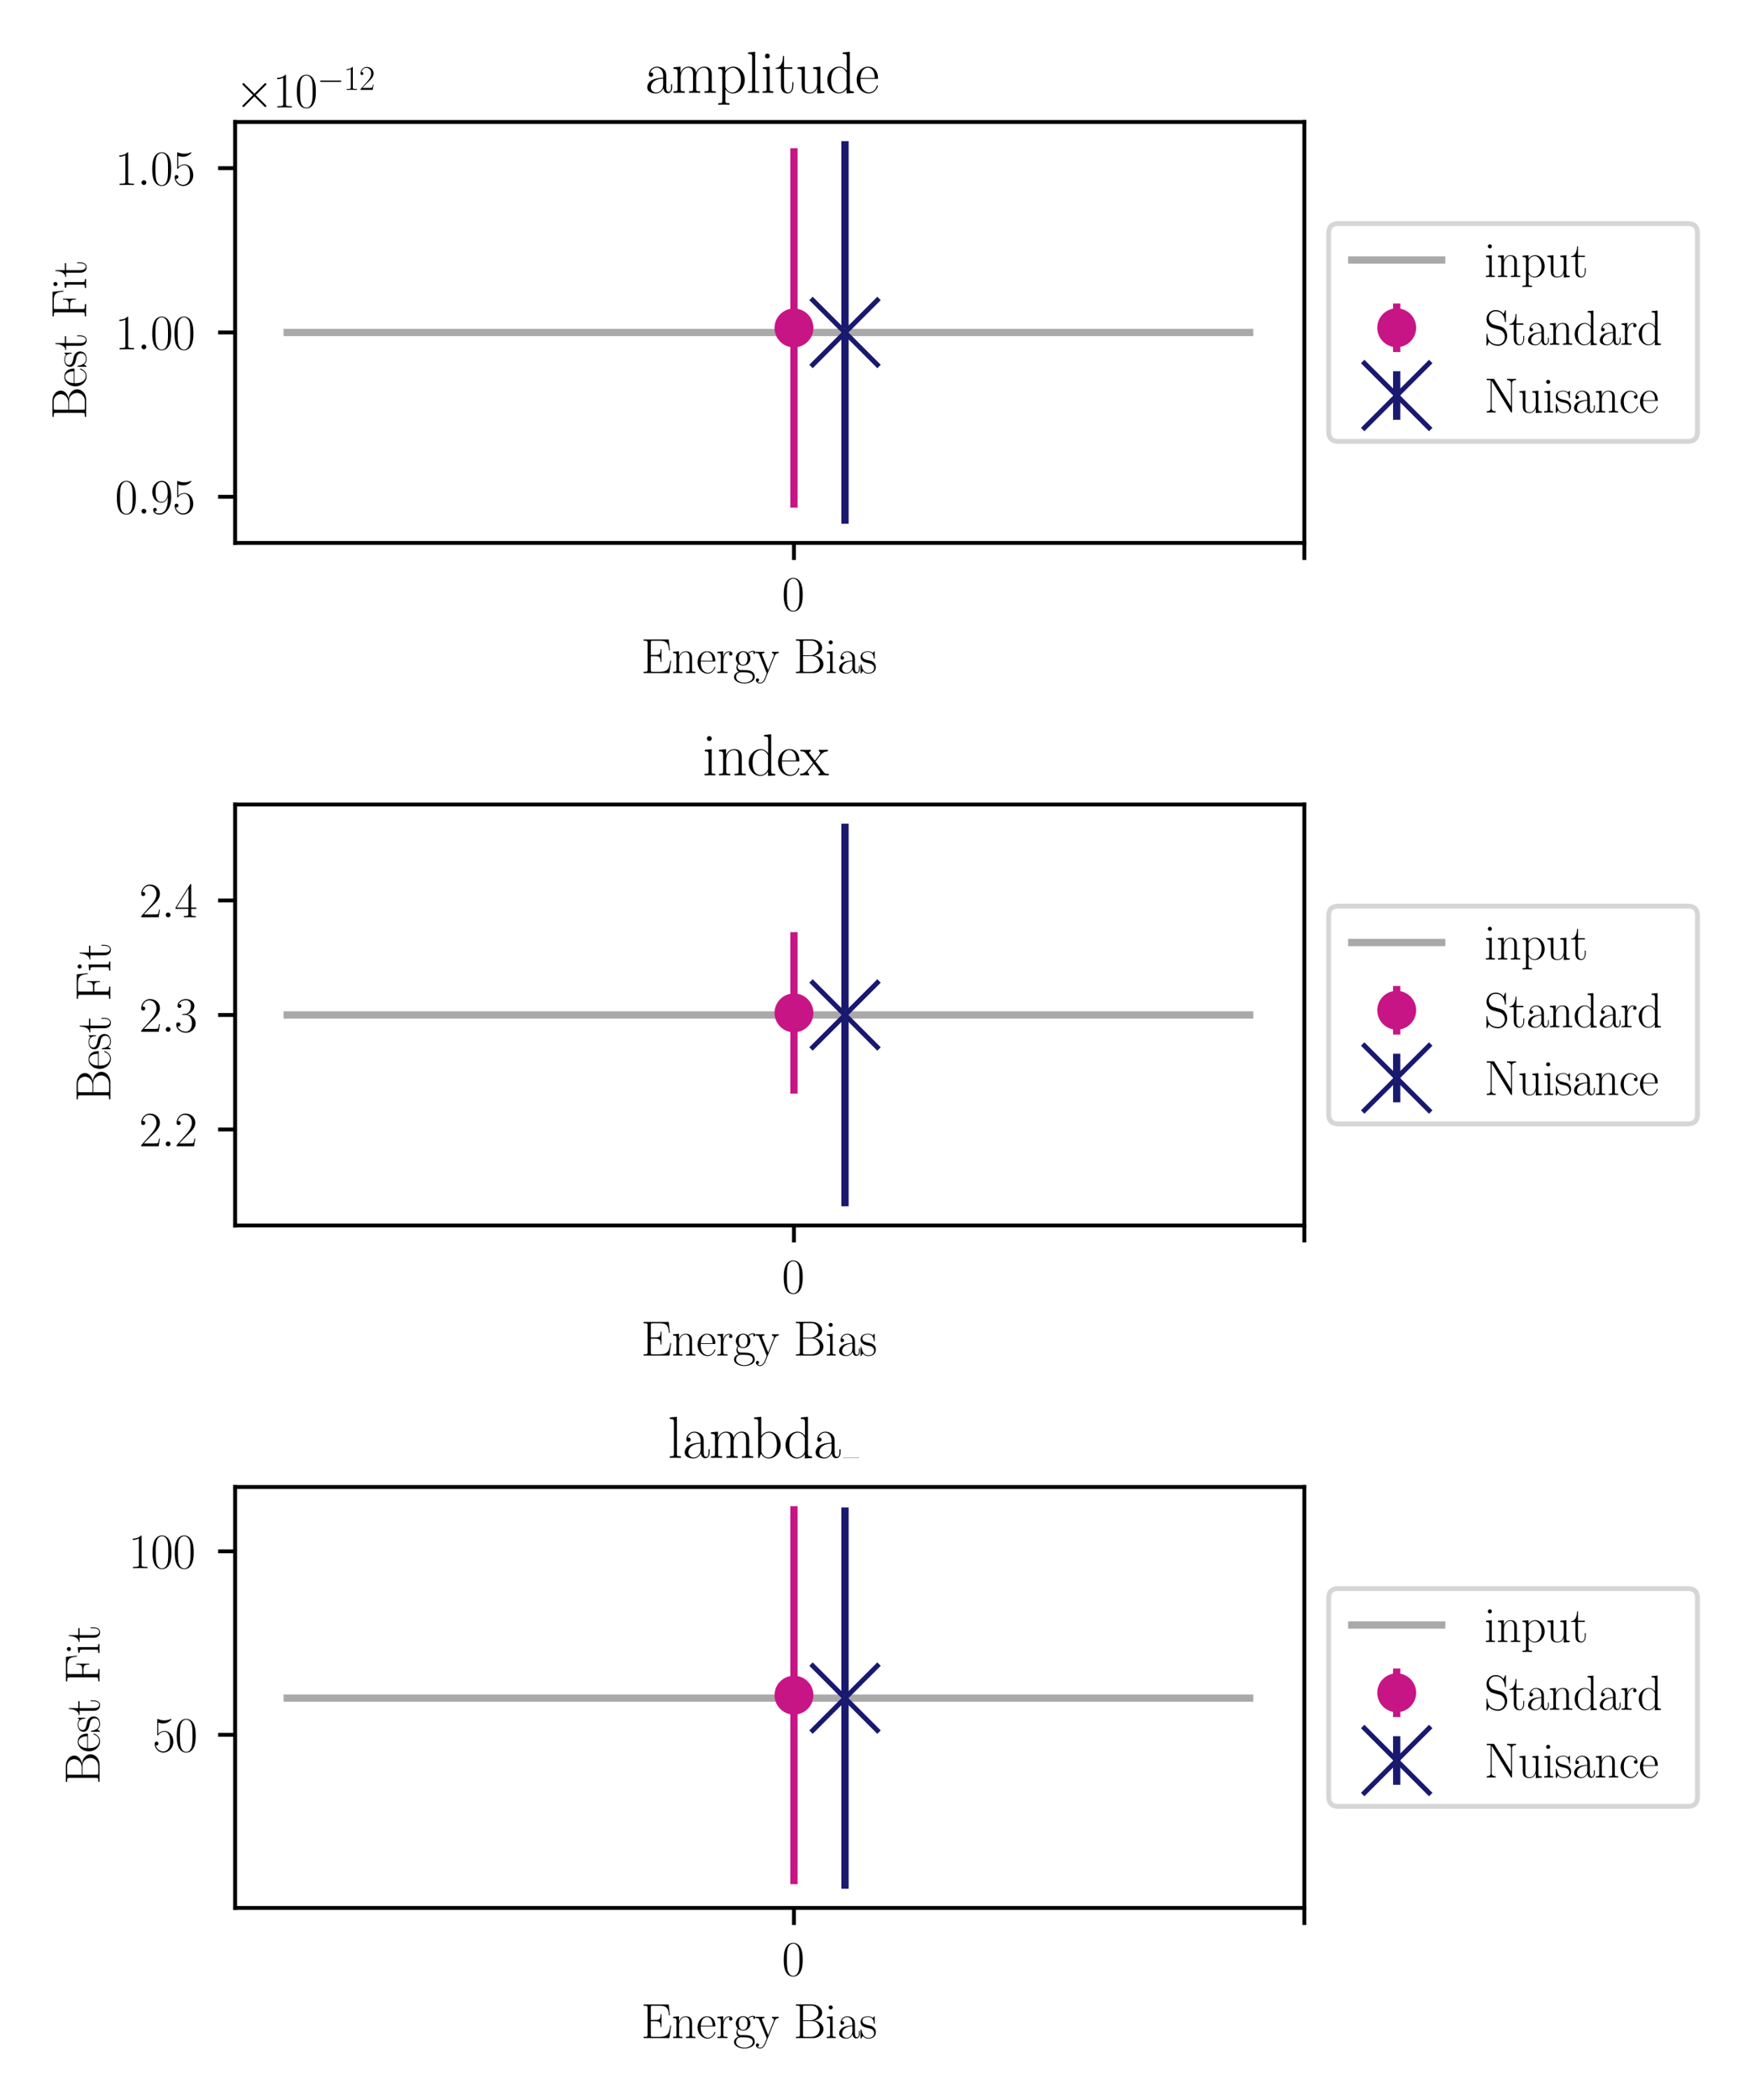 <?xml version="1.0" encoding="utf-8" standalone="no"?>
<!DOCTYPE svg PUBLIC "-//W3C//DTD SVG 1.1//EN"
  "http://www.w3.org/Graphics/SVG/1.1/DTD/svg11.dtd">
<svg xmlns:xlink="http://www.w3.org/1999/xlink" width="360pt" height="432pt" viewBox="0 0 360 432" xmlns="http://www.w3.org/2000/svg" version="1.1">
 <defs>
  <style type="text/css">*{stroke-linejoin: round; stroke-linecap: butt}</style>
 </defs>
 <g id="figure_1">
  <g id="patch_1">
   <path d="M 0 432
L 360 432
L 360 0
L 0 0
z
" style="fill: #ffffff"/>
  </g>
  <g id="axes_1">
   <g id="patch_2">
    <path d="M 48.367 111.689
L 268.322 111.689
L 268.322 25.102
L 48.367 25.102
z
" style="fill: #ffffff"/>
   </g>
   <g id="matplotlib.axis_1">
    <g id="xtick_1">
     <g id="line2d_1">
      <defs>
       <path id="mfa7068f223" d="M 0 0
L 0 3.5
" style="stroke: #000000; stroke-width: 0.8"/>
      </defs>
      <g>
       <use xlink:href="#mfa7068f223" x="163.331" y="111.689" style="stroke: #000000; stroke-width: 0.8"/>
      </g>
     </g>
     <g id="text_1">
      <!-- 0% -->
      <g transform="translate(160.841 125.607) scale(0.1 -0.1)">
       <defs>
        <path id="CMR17-30" d="M 2688 2038
C 2688 2430 2682 3099 2413 3613
C 2176 4063 1798 4224 1466 4224
C 1158 4224 768 4082 525 3620
C 269 3137 243 2539 243 2038
C 243 1671 250 1112 448 623
C 723 -39 1216 -128 1466 -128
C 1760 -128 2208 -7 2470 604
C 2662 1048 2688 1568 2688 2038
z
M 1466 -26
C 1056 -26 813 328 723 816
C 653 1196 653 1749 653 2109
C 653 2604 653 3015 736 3407
C 858 3954 1216 4121 1466 4121
C 1728 4121 2067 3947 2189 3420
C 2272 3054 2278 2623 2278 2109
C 2278 1691 2278 1176 2202 797
C 2067 96 1690 -26 1466 -26
z
" transform="scale(0.016)"/>
       </defs>
       <use xlink:href="#CMR17-30" transform="scale(0.996)"/>
      </g>
     </g>
    </g>
    <g id="xtick_2">
     <g id="line2d_2">
      <g>
       <use xlink:href="#mfa7068f223" x="268.322" y="111.689" style="stroke: #000000; stroke-width: 0.8"/>
      </g>
     </g>
    </g>
    <g id="text_2">
     <!-- Energy Bias -->
     <g transform="translate(131.874 138.463) scale(0.1 -0.1)">
      <defs>
       <path id="CMR17-45" d="M 3885 1614
L 3770 1614
C 3629 676 3546 166 2419 166
L 1530 166
C 1274 166 1261 198 1261 415
L 1261 2176
L 1862 2176
C 2464 2176 2522 1959 2522 1429
L 2637 1429
L 2637 3086
L 2522 3086
C 2522 2558 2464 2342 1862 2342
L 1261 2342
L 1261 3924
C 1261 4141 1274 4172 1530 4172
L 2406 4172
C 3398 4172 3514 3778 3603 2933
L 3718 2933
L 3565 4339
L 326 4339
L 326 4172
C 768 4172 838 4172 838 3886
L 838 453
C 838 166 768 166 326 166
L 326 0
L 3654 0
L 3885 1614
z
" transform="scale(0.016)"/>
       <path id="CMR17-6e" d="M 2656 1954
C 2656 2282 2592 2816 1837 2816
C 1331 2816 1069 2424 973 2166
L 966 2166
L 966 2816
L 211 2745
L 211 2578
C 589 2578 646 2540 646 2231
L 646 443
C 646 198 621 166 211 166
L 211 0
C 365 12 646 12 813 12
C 979 12 1267 12 1421 0
L 1421 166
C 1011 166 986 192 986 443
L 986 1678
C 986 2269 1344 2713 1792 2713
C 2266 2713 2317 2289 2317 1980
L 2317 443
C 2317 198 2291 166 1882 166
L 1882 0
C 2035 12 2317 12 2483 12
C 2650 12 2938 12 3091 0
L 3091 166
C 2682 166 2656 192 2656 443
L 2656 1954
z
" transform="scale(0.016)"/>
       <path id="CMR17-65" d="M 2438 1503
C 2464 1529 2464 1542 2464 1606
C 2464 2251 2118 2816 1389 2816
C 710 2816 173 2175 173 1394
C 173 554 781 -64 1459 -64
C 2176 -64 2458 619 2458 755
C 2458 800 2419 800 2406 800
C 2362 800 2355 787 2330 709
C 2189 270 1837 51 1504 51
C 1229 51 954 206 781 490
C 582 819 582 1200 582 1503
L 2438 1503
z
M 589 1600
C 634 2511 1126 2713 1382 2713
C 1818 2713 2112 2308 2118 1600
L 589 1600
z
" transform="scale(0.016)"/>
       <path id="CMR17-72" d="M 960 1517
C 960 2134 1222 2713 1702 2713
C 1747 2713 1792 2707 1837 2687
C 1837 2687 1696 2642 1696 2475
C 1696 2321 1818 2257 1914 2257
C 1990 2257 2131 2302 2131 2482
C 2131 2687 1926 2816 1709 2816
C 1222 2816 1011 2340 947 2115
L 941 2115
L 941 2816
L 198 2745
L 198 2578
C 576 2578 634 2540 634 2231
L 634 443
C 634 198 608 166 198 166
L 198 0
C 352 12 646 12 813 12
C 998 12 1325 12 1498 0
L 1498 166
C 1037 166 960 166 960 455
L 960 1517
z
" transform="scale(0.016)"/>
       <path id="CMR17-67" d="M 710 1165
C 832 1068 1043 960 1299 960
C 1805 960 2240 1359 2240 1895
C 2240 2063 2189 2321 1997 2521
C 2176 2713 2438 2777 2586 2777
C 2611 2777 2650 2777 2682 2758
C 2656 2751 2598 2726 2598 2623
C 2598 2540 2656 2483 2739 2483
C 2835 2483 2886 2547 2886 2630
C 2886 2751 2790 2880 2586 2880
C 2330 2880 2106 2758 1926 2591
C 1734 2764 1504 2828 1299 2828
C 794 2828 358 2431 358 1895
C 358 1527 570 1294 634 1230
C 442 1004 442 742 442 710
C 442 544 506 300 723 166
C 390 82 128 -184 128 -517
C 128 -996 736 -1344 1466 -1344
C 2170 -1344 2803 -1009 2803 -510
C 2803 384 1856 384 1363 384
C 1216 384 954 384 922 390
C 723 422 589 601 589 825
C 589 883 589 1024 710 1165
z
M 1299 1068
C 736 1068 736 1766 736 1895
C 736 2024 736 2719 1299 2719
C 1862 2719 1862 2024 1862 1895
C 1862 1766 1862 1068 1299 1068
z
M 1466 -1236
C 826 -1236 384 -883 384 -517
C 384 -311 493 -118 634 -11
C 794 102 858 102 1293 102
C 1818 102 2547 102 2547 -517
C 2547 -883 2106 -1236 1466 -1236
z
" transform="scale(0.016)"/>
       <path id="CMR17-79" d="M 2496 2183
C 2656 2579 2944 2585 3034 2585
L 3034 2752
C 2912 2745 2752 2739 2630 2739
C 2496 2739 2285 2739 2157 2752
L 2157 2585
C 2400 2566 2406 2384 2406 2332
C 2406 2268 2394 2235 2362 2158
L 1664 409
L 902 2300
C 870 2378 870 2423 870 2430
C 870 2572 1018 2585 1171 2585
L 1171 2752
C 1018 2739 742 2739 582 2739
C 410 2739 205 2739 64 2752
L 64 2585
C 410 2585 448 2553 531 2345
L 1485 -31
C 1197 -795 1030 -1242 627 -1242
C 557 -1242 397 -1223 282 -1106
C 429 -1093 493 -1002 493 -892
C 493 -782 416 -685 288 -685
C 147 -685 77 -782 77 -899
C 77 -1158 339 -1344 627 -1344
C 998 -1344 1229 -983 1357 -659
L 2496 2183
z
" transform="scale(0.016)"/>
       <path id="CMR17-42" d="M 333 4352
L 333 4185
C 774 4185 845 4185 845 3897
L 845 451
C 845 166 774 166 333 166
L 333 0
L 2534 0
C 3354 0 3885 578 3885 1155
C 3885 1726 3360 2214 2675 2259
C 3290 2380 3718 2790 3718 3276
C 3718 3808 3194 4352 2368 4352
L 333 4352
z
M 1248 2304
L 1248 3936
C 1248 4153 1261 4185 1517 4185
L 2336 4185
C 2970 4185 3251 3673 3251 3276
C 3251 2790 2861 2304 2170 2304
L 1248 2304
z
M 1517 166
C 1261 166 1248 198 1248 413
L 1248 2201
L 2432 2201
C 3091 2201 3411 1624 3411 1161
C 3411 698 3046 166 2349 166
L 1517 166
z
" transform="scale(0.016)"/>
       <path id="CMR17-69" d="M 992 3961
C 992 4102 877 4224 730 4224
C 589 4224 467 4108 467 3961
C 467 3820 582 3699 730 3699
C 870 3699 992 3814 992 3961
z
M 243 2745
L 243 2579
C 602 2579 653 2540 653 2231
L 653 443
C 653 198 627 166 218 166
L 218 0
C 371 12 646 12 806 12
C 960 12 1222 12 1370 0
L 1370 166
C 992 166 979 205 979 436
L 979 2816
L 243 2745
z
" transform="scale(0.016)"/>
       <path id="CMR17-61" d="M 2304 1656
C 2304 2048 2304 2275 2035 2534
C 1798 2751 1523 2816 1306 2816
C 800 2816 435 2408 435 1977
C 435 1740 627 1728 666 1728
C 749 1728 896 1779 896 1958
C 896 2118 774 2188 666 2188
C 640 2188 608 2182 589 2176
C 723 2594 1069 2713 1293 2713
C 1613 2713 1965 2421 1965 1875
L 1965 1632
C 1587 1619 1133 1568 774 1373
C 371 1147 256 822 256 576
C 256 77 832 -64 1171 -64
C 1523 -64 1850 135 1990 505
C 2003 219 2182 -39 2464 -39
C 2598 -39 2938 51 2938 563
L 2938 926
L 2822 926
L 2822 557
C 2822 161 2650 109 2566 109
C 2304 109 2304 446 2304 732
L 2304 1656
z
M 1965 887
C 1965 323 1568 38 1216 38
C 896 38 646 278 646 576
C 646 771 730 1114 1101 1322
C 1408 1497 1760 1523 1965 1536
L 1965 887
z
" transform="scale(0.016)"/>
       <path id="CMR17-73" d="M 1978 2688
C 1978 2803 1971 2809 1933 2809
C 1907 2809 1901 2803 1824 2707
C 1805 2681 1747 2617 1728 2592
C 1523 2809 1235 2816 1126 2816
C 416 2816 160 2444 160 2073
C 160 1497 813 1363 998 1324
C 1402 1241 1542 1216 1677 1100
C 1760 1024 1901 883 1901 652
C 1901 384 1747 38 1158 38
C 602 38 403 460 288 1024
C 269 1113 269 1120 218 1120
C 166 1120 160 1113 160 985
L 160 64
C 160 -52 166 -58 205 -58
C 237 -58 243 -52 275 0
C 314 57 410 211 448 275
C 576 102 800 -64 1158 -64
C 1792 -64 2131 281 2131 780
C 2131 1107 1958 1280 1875 1356
C 1683 1555 1459 1600 1190 1651
C 838 1728 390 1817 390 2208
C 390 2374 480 2726 1126 2726
C 1811 2726 1850 2086 1862 1881
C 1869 1849 1901 1843 1920 1843
C 1978 1843 1978 1862 1978 1971
L 1978 2688
z
" transform="scale(0.016)"/>
      </defs>
      <use xlink:href="#CMR17-45" transform="scale(0.996)"/>
      <use xlink:href="#CMR17-6e" transform="translate(62.586 0) scale(0.996)"/>
      <use xlink:href="#CMR17-65" transform="translate(113.482 0) scale(0.996)"/>
      <use xlink:href="#CMR17-72" transform="translate(153.967 0) scale(0.996)"/>
      <use xlink:href="#CMR17-67" transform="translate(189.248 0) scale(0.996)"/>
      <use xlink:href="#CMR17-79" transform="translate(234.939 0) scale(0.996)"/>
      <use xlink:href="#CMR17-42" transform="translate(313.307 0) scale(0.996)"/>
      <use xlink:href="#CMR17-69" transform="translate(378.496 0) scale(0.996)"/>
      <use xlink:href="#CMR17-61" transform="translate(403.367 0) scale(0.996)"/>
      <use xlink:href="#CMR17-73" transform="translate(449.058 0) scale(0.996)"/>
     </g>
    </g>
   </g>
   <g id="matplotlib.axis_2">
    <g id="ytick_1">
     <g id="line2d_3">
      <defs>
       <path id="m7c56e4ad73" d="M 0 0
L -3.5 0
" style="stroke: #000000; stroke-width: 0.8"/>
      </defs>
      <g>
       <use xlink:href="#m7c56e4ad73" x="48.367" y="102.196" style="stroke: #000000; stroke-width: 0.8"/>
      </g>
     </g>
     <g id="text_3">
      <!-- $\mathdefault{0.95}$ -->
      <g transform="translate(23.656 105.655) scale(0.1 -0.1)">
       <defs>
        <path id="CMMI12-3a" d="M 1178 307
C 1178 492 1024 620 870 620
C 685 620 557 467 557 313
C 557 128 710 0 864 0
C 1050 0 1178 153 1178 307
z
" transform="scale(0.016)"/>
        <path id="CMR17-39" d="M 2253 1871
C 2253 448 1670 25 1190 25
C 1043 25 685 43 538 281
C 704 256 826 345 826 505
C 826 678 685 736 595 736
C 538 736 365 710 365 492
C 365 68 742 -128 1203 -128
C 1939 -128 2688 665 2688 2090
C 2688 3857 1971 4224 1485 4224
C 851 4224 243 3664 243 2800
C 243 2000 762 1408 1414 1408
C 1952 1408 2189 1910 2253 2122
L 2253 1871
z
M 1427 1510
C 1254 1510 1011 1542 813 1929
C 678 2181 678 2477 678 2793
C 678 3174 678 3438 858 3722
C 947 3857 1114 4076 1485 4076
C 2240 4076 2240 2909 2240 2651
C 2240 2193 2035 1510 1427 1510
z
" transform="scale(0.016)"/>
        <path id="CMR17-35" d="M 730 3750
C 794 3724 1056 3641 1325 3641
C 1920 3641 2246 3961 2432 4140
C 2432 4191 2432 4224 2394 4224
C 2387 4224 2374 4224 2323 4198
C 2099 4102 1837 4032 1517 4032
C 1325 4032 1037 4055 723 4191
C 653 4224 640 4224 634 4224
C 602 4224 595 4217 595 4090
L 595 2231
C 595 2113 595 2080 659 2080
C 691 2080 704 2093 736 2139
C 941 2435 1222 2560 1542 2560
C 1766 2560 2246 2415 2246 1293
C 2246 1087 2246 716 2054 422
C 1894 159 1645 25 1370 25
C 947 25 518 319 403 812
C 429 806 480 793 506 793
C 589 793 749 838 749 1036
C 749 1209 627 1280 506 1280
C 358 1280 262 1190 262 1011
C 262 454 704 -128 1382 -128
C 2042 -128 2669 441 2669 1267
C 2669 2054 2170 2662 1549 2662
C 1222 2662 947 2540 730 2304
L 730 3750
z
" transform="scale(0.016)"/>
       </defs>
       <use xlink:href="#CMR17-30" transform="scale(0.996)"/>
       <use xlink:href="#CMMI12-3a" transform="translate(45.69 0) scale(0.996)"/>
       <use xlink:href="#CMR17-39" transform="translate(72.788 0) scale(0.996)"/>
       <use xlink:href="#CMR17-35" transform="translate(118.478 0) scale(0.996)"/>
      </g>
     </g>
    </g>
    <g id="ytick_2">
     <g id="line2d_4">
      <g>
       <use xlink:href="#m7c56e4ad73" x="48.367" y="68.395" style="stroke: #000000; stroke-width: 0.8"/>
      </g>
     </g>
     <g id="text_4">
      <!-- $\mathdefault{1.00}$ -->
      <g transform="translate(23.656 71.855) scale(0.1 -0.1)">
       <defs>
        <path id="CMR17-31" d="M 1702 4083
C 1702 4217 1696 4224 1606 4224
C 1357 3927 979 3833 621 3820
C 602 3820 570 3820 563 3808
C 557 3795 557 3782 557 3648
C 755 3648 1088 3686 1344 3839
L 1344 467
C 1344 243 1331 166 781 166
L 589 166
L 589 0
C 896 6 1216 12 1523 12
C 1830 12 2150 6 2458 0
L 2458 166
L 2266 166
C 1715 166 1702 236 1702 467
L 1702 4083
z
" transform="scale(0.016)"/>
       </defs>
       <use xlink:href="#CMR17-31" transform="scale(0.996)"/>
       <use xlink:href="#CMMI12-3a" transform="translate(45.69 0) scale(0.996)"/>
       <use xlink:href="#CMR17-30" transform="translate(72.788 0) scale(0.996)"/>
       <use xlink:href="#CMR17-30" transform="translate(118.478 0) scale(0.996)"/>
      </g>
     </g>
    </g>
    <g id="ytick_3">
     <g id="line2d_5">
      <g>
       <use xlink:href="#m7c56e4ad73" x="48.367" y="34.595" style="stroke: #000000; stroke-width: 0.8"/>
      </g>
     </g>
     <g id="text_5">
      <!-- $\mathdefault{1.05}$ -->
      <g transform="translate(23.656 38.055) scale(0.1 -0.1)">
       <use xlink:href="#CMR17-31" transform="scale(0.996)"/>
       <use xlink:href="#CMMI12-3a" transform="translate(45.69 0) scale(0.996)"/>
       <use xlink:href="#CMR17-30" transform="translate(72.788 0) scale(0.996)"/>
       <use xlink:href="#CMR17-35" transform="translate(118.478 0) scale(0.996)"/>
      </g>
     </g>
    </g>
    <g id="text_6">
     <!-- Best Fit -->
     <g transform="translate(17.718 86.273) rotate(-90) scale(0.1 -0.1)">
      <defs>
       <path id="CMR17-74" d="M 966 2585
L 1862 2585
L 1862 2752
L 966 2752
L 966 3968
L 851 3968
C 838 3292 614 2700 70 2687
L 70 2585
L 627 2585
L 627 778
C 627 655 627 -64 1370 -64
C 1747 -64 1965 308 1965 784
L 1965 1151
L 1850 1151
L 1850 790
C 1850 347 1677 51 1408 51
C 1222 51 966 179 966 765
L 966 2585
z
" transform="scale(0.016)"/>
       <path id="CMR17-46" d="M 3482 4339
L 326 4339
L 326 4172
C 768 4172 838 4172 838 3883
L 838 450
C 838 166 768 166 326 166
L 326 0
C 512 12 870 12 1069 12
C 1331 12 1638 12 1901 0
L 1901 166
L 1760 166
C 1274 166 1261 229 1261 456
L 1261 2073
L 1837 2073
C 2432 2073 2490 1865 2490 1334
L 2605 1334
L 2605 2991
L 2490 2991
C 2490 2451 2432 2240 1837 2240
L 1261 2240
L 1261 3922
C 1261 4140 1274 4172 1530 4172
L 2355 4172
C 3322 4172 3430 3774 3520 2920
L 3635 2920
L 3482 4339
z
" transform="scale(0.016)"/>
      </defs>
      <use xlink:href="#CMR17-42" transform="scale(0.996)"/>
      <use xlink:href="#CMR17-65" transform="translate(65.189 0) scale(0.996)"/>
      <use xlink:href="#CMR17-73" transform="translate(105.674 0) scale(0.996)"/>
      <use xlink:href="#CMR17-74" transform="translate(141.476 0) scale(0.996)"/>
      <use xlink:href="#CMR17-46" transform="translate(206.832 0) scale(0.996)"/>
      <use xlink:href="#CMR17-69" transform="translate(266.816 0) scale(0.996)"/>
      <use xlink:href="#CMR17-74" transform="translate(291.687 0) scale(0.996)"/>
     </g>
    </g>
    <g id="text_7">
     <!-- $\times\mathdefault{10^{−12}}\mathdefault{}$ -->
     <g transform="translate(48.367 22.102) scale(0.1 -0.1)">
      <defs>
       <path id="CMSY10-2" d="M 2490 1775
L 1210 3046
C 1133 3123 1120 3136 1069 3136
C 1005 3136 941 3078 941 3008
C 941 2963 954 2950 1024 2880
L 2304 1596
L 1024 313
C 954 243 941 230 941 185
C 941 115 1005 57 1069 57
C 1120 57 1133 70 1210 147
L 2483 1418
L 3808 95
C 3821 89 3866 57 3904 57
C 3981 57 4032 115 4032 185
C 4032 198 4032 223 4013 255
C 4006 268 2989 1271 2669 1596
L 3840 2765
C 3872 2803 3968 2886 4000 2925
C 4006 2937 4032 2963 4032 3008
C 4032 3078 3981 3136 3904 3136
C 3853 3136 3827 3110 3757 3040
L 2490 1775
z
" transform="scale(0.016)"/>
       <path id="CMSY10-0" d="M 4218 1472
C 4326 1472 4442 1472 4442 1600
C 4442 1728 4326 1728 4218 1728
L 755 1728
C 646 1728 531 1728 531 1600
C 531 1472 646 1472 755 1472
L 4218 1472
z
" transform="scale(0.016)"/>
       <path id="CMR17-32" d="M 2669 990
L 2554 990
C 2490 537 2438 460 2413 422
C 2381 371 1920 371 1830 371
L 602 371
C 832 620 1280 1073 1824 1596
C 2214 1966 2669 2400 2669 3033
C 2669 3788 2067 4224 1395 4224
C 691 4224 262 3603 262 3027
C 262 2777 448 2745 525 2745
C 589 2745 781 2783 781 3007
C 781 3206 614 3264 525 3264
C 486 3264 448 3257 422 3244
C 544 3788 915 4057 1306 4057
C 1862 4057 2227 3616 2227 3033
C 2227 2477 1901 1998 1536 1583
L 262 147
L 262 0
L 2515 0
L 2669 990
z
" transform="scale(0.016)"/>
      </defs>
      <use xlink:href="#CMSY10-2" transform="scale(0.996)"/>
      <use xlink:href="#CMR17-31" transform="translate(77.487 0) scale(0.996)"/>
      <use xlink:href="#CMR17-30" transform="translate(123.178 0) scale(0.996)"/>
      <use xlink:href="#CMSY10-0" transform="translate(168.868 36.154) scale(0.697)"/>
      <use xlink:href="#CMR17-31" transform="translate(223.109 36.154) scale(0.697)"/>
      <use xlink:href="#CMR17-32" transform="translate(255.093 36.154) scale(0.697)"/>
     </g>
    </g>
   </g>
   <g id="LineCollection_1">
    <path d="M 163.331 104.442
L 163.331 30.485
" clip-path="url(#p2a122cccbb)" style="fill: none; stroke: #c71585; stroke-width: 1.5"/>
   </g>
   <g id="LineCollection_2">
    <path d="M 173.83 107.753
L 173.83 29.038
" clip-path="url(#p2a122cccbb)" style="fill: none; stroke: #191970; stroke-width: 1.5"/>
   </g>
   <g id="LineCollection_3">
    <path d="M 58.341 68.395
L 257.823 68.395
" clip-path="url(#p2a122cccbb)" style="fill: none; stroke: #a9a9a9; stroke-width: 1.5"/>
   </g>
   <g id="line2d_6">
    <defs>
     <path id="m07e18c399d" d="M 0 3.5
C 0.928 3.5 1.819 3.131 2.475 2.475
C 3.131 1.819 3.5 0.928 3.5 0
C 3.5 -0.928 3.131 -1.819 2.475 -2.475
C 1.819 -3.131 0.928 -3.5 0 -3.5
C -0.928 -3.5 -1.819 -3.131 -2.475 -2.475
C -3.131 -1.819 -3.5 -0.928 -3.5 0
C -3.5 0.928 -3.131 1.819 -2.475 2.475
C -1.819 3.131 -0.928 3.5 0 3.5
z
" style="stroke: #c71585"/>
    </defs>
    <g clip-path="url(#p2a122cccbb)">
     <use xlink:href="#m07e18c399d" x="163.331" y="67.464" style="fill: #c71585; stroke: #c71585"/>
    </g>
   </g>
   <g id="line2d_7">
    <defs>
     <path id="m3214837911" d="M -7 7
L 7 -7
M -7 -7
L 7 7
" style="stroke: #191970"/>
    </defs>
    <g clip-path="url(#p2a122cccbb)">
     <use xlink:href="#m3214837911" x="173.83" y="68.395" style="fill: #191970; stroke: #191970"/>
    </g>
   </g>
   <g id="patch_3">
    <path d="M 48.367 111.689
L 48.367 25.102
" style="fill: none; stroke: #000000; stroke-width: 0.8; stroke-linejoin: miter; stroke-linecap: square"/>
   </g>
   <g id="patch_4">
    <path d="M 268.322 111.689
L 268.322 25.102
" style="fill: none; stroke: #000000; stroke-width: 0.8; stroke-linejoin: miter; stroke-linecap: square"/>
   </g>
   <g id="patch_5">
    <path d="M 48.367 111.689
L 268.322 111.689
" style="fill: none; stroke: #000000; stroke-width: 0.8; stroke-linejoin: miter; stroke-linecap: square"/>
   </g>
   <g id="patch_6">
    <path d="M 48.367 25.102
L 268.322 25.102
" style="fill: none; stroke: #000000; stroke-width: 0.8; stroke-linejoin: miter; stroke-linecap: square"/>
   </g>
   <g id="text_8">
    <!-- amplitude -->
    <g transform="translate(132.656 19.102) scale(0.12 -0.12)">
     <defs>
      <path id="CMR17-6d" d="M 4326 1954
C 4326 2276 4269 2816 3507 2816
C 3072 2816 2771 2520 2656 2173
L 2650 2173
C 2573 2700 2195 2816 1837 2816
C 1331 2816 1069 2424 973 2166
L 966 2166
L 966 2816
L 211 2745
L 211 2578
C 589 2578 646 2540 646 2231
L 646 443
C 646 198 621 166 211 166
L 211 0
C 365 12 646 12 813 12
C 979 12 1267 12 1421 0
L 1421 166
C 1011 166 986 192 986 443
L 986 1678
C 986 2269 1344 2713 1792 2713
C 2266 2713 2317 2289 2317 1980
L 2317 443
C 2317 198 2291 166 1882 166
L 1882 0
C 2035 12 2317 12 2483 12
C 2650 12 2938 12 3091 0
L 3091 166
C 2682 166 2656 192 2656 443
L 2656 1678
C 2656 2269 3014 2713 3462 2713
C 3936 2713 3987 2289 3987 1980
L 3987 443
C 3987 198 3962 166 3552 166
L 3552 0
C 3706 12 3987 12 4154 12
C 4320 12 4608 12 4762 0
L 4762 166
C 4352 166 4326 192 4326 443
L 4326 1954
z
" transform="scale(0.016)"/>
      <path id="CMR17-70" d="M 1408 -1114
C 998 -1114 973 -1088 973 -834
L 973 380
C 1158 109 1427 -64 1766 -64
C 2406 -64 3053 503 3053 1382
C 3053 2196 2496 2816 1837 2816
C 1453 2816 1139 2603 960 2345
L 960 2816
L 198 2745
L 198 2577
C 576 2577 634 2539 634 2228
L 634 -834
C 634 -1081 608 -1114 198 -1114
L 198 -1280
C 352 -1268 634 -1268 800 -1268
C 966 -1268 1254 -1268 1408 -1280
L 1408 -1114
z
M 973 2015
C 973 2106 973 2241 1222 2481
C 1254 2506 1472 2700 1792 2700
C 2259 2700 2643 2112 2643 1376
C 2643 639 2234 38 1728 38
C 1498 38 1248 148 1056 451
C 973 594 973 632 973 736
L 973 2015
z
" transform="scale(0.016)"/>
      <path id="CMR17-6c" d="M 979 4416
L 218 4345
L 218 4179
C 595 4179 653 4141 653 3835
L 653 439
C 653 198 627 166 218 166
L 218 0
C 371 12 653 12 813 12
C 979 12 1261 12 1414 0
L 1414 166
C 1005 166 979 191 979 439
L 979 4416
z
" transform="scale(0.016)"/>
      <path id="CMR17-75" d="M 1882 2745
L 1882 2579
C 2259 2579 2317 2540 2317 2229
L 2317 1053
C 2317 510 2029 38 1555 38
C 1030 38 986 355 986 691
L 986 2816
L 211 2745
L 211 2579
C 467 2579 640 2579 646 2320
L 646 1079
C 646 646 646 368 813 187
C 896 103 1056 -64 1517 -64
C 2061 -64 2272 400 2323 536
L 2330 536
L 2330 -64
L 3091 -13
L 3091 154
C 2714 154 2656 193 2656 503
L 2656 2816
L 1882 2745
z
" transform="scale(0.016)"/>
      <path id="CMR17-64" d="M 1869 4345
L 1869 4179
C 2246 4179 2304 4141 2304 3843
L 2304 2371
C 2278 2403 2016 2816 1498 2816
C 845 2816 211 2228 211 1376
C 211 529 806 -64 1434 -64
C 1978 -64 2259 361 2291 406
L 2291 -64
L 3066 -13
L 3066 154
C 2688 154 2630 193 2630 503
L 2630 4416
L 1869 4345
z
M 2291 762
C 2291 568 2176 393 2029 264
C 1811 70 1594 38 1472 38
C 1286 38 621 135 621 1369
C 621 2636 1363 2713 1530 2713
C 1824 2713 2061 2545 2208 2313
C 2291 2177 2291 2157 2291 2041
L 2291 762
z
" transform="scale(0.016)"/>
     </defs>
     <use xlink:href="#CMR17-61" transform="scale(0.996)"/>
     <use xlink:href="#CMR17-6d" transform="translate(45.69 0) scale(0.996)"/>
     <use xlink:href="#CMR17-70" transform="translate(122.61 0) scale(0.996)"/>
     <use xlink:href="#CMR17-6c" transform="translate(173.505 0) scale(0.996)"/>
     <use xlink:href="#CMR17-69" transform="translate(198.376 0) scale(0.996)"/>
     <use xlink:href="#CMR17-74" transform="translate(223.248 0) scale(0.996)"/>
     <use xlink:href="#CMR17-75" transform="translate(258.528 0) scale(0.996)"/>
     <use xlink:href="#CMR17-64" transform="translate(309.424 0) scale(0.996)"/>
     <use xlink:href="#CMR17-65" transform="translate(360.319 0) scale(0.996)"/>
    </g>
   </g>
   <g id="legend_1">
    <g id="patch_7">
     <path d="M 275.322 90.801
L 347.2 90.801
Q 349.2 90.801 349.2 88.801
L 349.2 47.99
Q 349.2 45.99 347.2 45.99
L 275.322 45.99
Q 273.322 45.99 273.322 47.99
L 273.322 88.801
Q 273.322 90.801 275.322 90.801
z
" style="fill: #ffffff; opacity: 0.8; stroke: #cccccc; stroke-linejoin: miter"/>
    </g>
    <g id="line2d_8">
     <path d="M 277.322 53.49
L 297.322 53.49
" style="fill: none; stroke: #a9a9a9; stroke-width: 1.5"/>
    </g>
    <g id="text_9">
     <!-- input -->
     <g transform="translate(305.322 56.99) scale(0.1 -0.1)">
      <use xlink:href="#CMR17-69" transform="scale(0.996)"/>
      <use xlink:href="#CMR17-6e" transform="translate(24.871 0) scale(0.996)"/>
      <use xlink:href="#CMR17-70" transform="translate(75.766 0) scale(0.996)"/>
      <use xlink:href="#CMR17-75" transform="translate(126.662 0) scale(0.996)"/>
      <use xlink:href="#CMR17-74" transform="translate(177.557 0) scale(0.996)"/>
     </g>
    </g>
    <g id="LineCollection_4">
     <path d="M 287.322 72.427
L 287.322 62.427
" style="fill: none; stroke: #c71585; stroke-width: 1.5"/>
    </g>
    <g id="line2d_9"/>
    <g id="line2d_10">
     <g>
      <use xlink:href="#m07e18c399d" x="287.322" y="67.427" style="fill: #c71585; stroke: #c71585"/>
     </g>
    </g>
    <g id="text_10">
     <!-- Standard -->
     <g transform="translate(305.322 70.927) scale(0.1 -0.1)">
      <defs>
       <path id="CMR17-53" d="M 2803 4351
C 2803 4467 2797 4473 2758 4473
C 2720 4473 2707 4447 2682 4390
L 2490 3965
C 2246 4320 1875 4480 1472 4480
C 819 4480 294 3958 294 3301
C 294 3101 339 2817 557 2546
C 794 2250 1018 2198 1530 2063
C 1722 2011 2042 1927 2106 1901
C 2470 1747 2662 1360 2662 999
C 2662 534 2336 38 1779 38
C 1094 38 454 425 410 1328
C 403 1431 397 1437 352 1437
C 301 1437 294 1431 294 1302
L 294 0
C 294 -116 301 -122 339 -122
C 384 -122 397 -90 486 109
C 493 128 493 141 614 386
C 934 -39 1472 -128 1779 -128
C 2477 -128 2970 457 2970 1141
C 2970 1476 2848 1734 2778 1850
C 2509 2263 2221 2340 1914 2417
C 1869 2437 1856 2437 1498 2527
C 1152 2617 1005 2662 845 2836
C 666 3036 602 3243 602 3449
C 602 3868 934 4326 1478 4326
C 2157 4326 2579 3842 2675 3036
C 2694 2920 2701 2914 2746 2914
C 2803 2914 2803 2933 2803 3043
L 2803 4351
z
" transform="scale(0.016)"/>
      </defs>
      <use xlink:href="#CMR17-53" transform="scale(0.996)"/>
      <use xlink:href="#CMR17-74" transform="translate(50.895 0) scale(0.996)"/>
      <use xlink:href="#CMR17-61" transform="translate(86.176 0) scale(0.996)"/>
      <use xlink:href="#CMR17-6e" transform="translate(131.867 0) scale(0.996)"/>
      <use xlink:href="#CMR17-64" transform="translate(182.762 0) scale(0.996)"/>
      <use xlink:href="#CMR17-61" transform="translate(233.657 0) scale(0.996)"/>
      <use xlink:href="#CMR17-72" transform="translate(279.348 0) scale(0.996)"/>
      <use xlink:href="#CMR17-64" transform="translate(314.629 0) scale(0.996)"/>
     </g>
    </g>
    <g id="LineCollection_5">
     <path d="M 287.322 86.364
L 287.322 76.364
" style="fill: none; stroke: #191970; stroke-width: 1.5"/>
    </g>
    <g id="line2d_11"/>
    <g id="line2d_12">
     <g>
      <use xlink:href="#m3214837911" x="287.322" y="81.364" style="fill: #191970; stroke: #191970"/>
     </g>
    </g>
    <g id="text_11">
     <!-- Nuisance -->
     <g transform="translate(305.322 84.864) scale(0.1 -0.1)">
      <defs>
       <path id="CMR17-4e" d="M 1312 4275
C 1267 4345 1261 4352 1139 4352
L 326 4352
L 326 4185
L 448 4185
C 704 4185 819 4153 838 4147
L 838 624
C 838 465 838 166 326 166
L 326 0
C 474 12 742 12 902 12
C 1062 12 1331 12 1478 0
L 1478 166
C 966 166 966 465 966 624
L 966 4057
C 1011 4019 1011 4007 1056 3943
L 3430 76
C 3475 0 3494 0 3526 0
C 3590 0 3590 19 3590 140
L 3590 3726
C 3590 3885 3590 4185 4102 4185
L 4102 4352
C 3955 4339 3686 4339 3526 4339
C 3366 4339 3098 4339 2950 4352
L 2950 4185
C 3462 4185 3462 3885 3462 3726
L 3462 777
L 1312 4275
z
" transform="scale(0.016)"/>
       <path id="CMR17-63" d="M 2234 2240
C 2112 2240 1933 2240 1933 2015
C 1933 1836 2080 1785 2163 1785
C 2208 1785 2394 1804 2394 2028
C 2394 2476 1958 2816 1466 2816
C 787 2816 211 2201 211 1379
C 211 521 813 -64 1466 -64
C 2259 -64 2458 676 2458 747
C 2458 773 2451 792 2406 792
C 2362 792 2355 786 2330 702
C 2163 180 1798 51 1523 51
C 1114 51 621 431 621 1385
C 621 2358 1094 2700 1472 2700
C 1722 2700 2093 2582 2234 2240
z
" transform="scale(0.016)"/>
      </defs>
      <use xlink:href="#CMR17-4e" transform="scale(0.996)"/>
      <use xlink:href="#CMR17-75" transform="translate(69.072 0) scale(0.996)"/>
      <use xlink:href="#CMR17-69" transform="translate(119.968 0) scale(0.996)"/>
      <use xlink:href="#CMR17-73" transform="translate(144.839 0) scale(0.996)"/>
      <use xlink:href="#CMR17-61" transform="translate(180.64 0) scale(0.996)"/>
      <use xlink:href="#CMR17-6e" transform="translate(226.331 0) scale(0.996)"/>
      <use xlink:href="#CMR17-63" transform="translate(277.226 0) scale(0.996)"/>
      <use xlink:href="#CMR17-65" transform="translate(317.712 0) scale(0.996)"/>
     </g>
    </g>
   </g>
  </g>
  <g id="axes_2">
   <g id="patch_8">
    <path d="M 48.367 252.089
L 268.322 252.089
L 268.322 165.502
L 48.367 165.502
z
" style="fill: #ffffff"/>
   </g>
   <g id="matplotlib.axis_3">
    <g id="xtick_3">
     <g id="line2d_13">
      <g>
       <use xlink:href="#mfa7068f223" x="163.331" y="252.089" style="stroke: #000000; stroke-width: 0.8"/>
      </g>
     </g>
     <g id="text_12">
      <!-- 0% -->
      <g transform="translate(160.841 266.007) scale(0.1 -0.1)">
       <use xlink:href="#CMR17-30" transform="scale(0.996)"/>
      </g>
     </g>
    </g>
    <g id="xtick_4">
     <g id="line2d_14">
      <g>
       <use xlink:href="#mfa7068f223" x="268.322" y="252.089" style="stroke: #000000; stroke-width: 0.8"/>
      </g>
     </g>
    </g>
    <g id="text_13">
     <!-- Energy Bias -->
     <g transform="translate(131.874 278.863) scale(0.1 -0.1)">
      <use xlink:href="#CMR17-45" transform="scale(0.996)"/>
      <use xlink:href="#CMR17-6e" transform="translate(62.586 0) scale(0.996)"/>
      <use xlink:href="#CMR17-65" transform="translate(113.482 0) scale(0.996)"/>
      <use xlink:href="#CMR17-72" transform="translate(153.967 0) scale(0.996)"/>
      <use xlink:href="#CMR17-67" transform="translate(189.248 0) scale(0.996)"/>
      <use xlink:href="#CMR17-79" transform="translate(234.939 0) scale(0.996)"/>
      <use xlink:href="#CMR17-42" transform="translate(313.307 0) scale(0.996)"/>
      <use xlink:href="#CMR17-69" transform="translate(378.496 0) scale(0.996)"/>
      <use xlink:href="#CMR17-61" transform="translate(403.367 0) scale(0.996)"/>
      <use xlink:href="#CMR17-73" transform="translate(449.058 0) scale(0.996)"/>
     </g>
    </g>
   </g>
   <g id="matplotlib.axis_4">
    <g id="ytick_4">
     <g id="line2d_15">
      <g>
       <use xlink:href="#m7c56e4ad73" x="48.367" y="232.349" style="stroke: #000000; stroke-width: 0.8"/>
      </g>
     </g>
     <g id="text_14">
      <!-- $\mathdefault{2.2}$ -->
      <g transform="translate(28.637 235.808) scale(0.1 -0.1)">
       <use xlink:href="#CMR17-32" transform="scale(0.996)"/>
       <use xlink:href="#CMMI12-3a" transform="translate(45.69 0) scale(0.996)"/>
       <use xlink:href="#CMR17-32" transform="translate(72.788 0) scale(0.996)"/>
      </g>
     </g>
    </g>
    <g id="ytick_5">
     <g id="line2d_16">
      <g>
       <use xlink:href="#m7c56e4ad73" x="48.367" y="208.795" style="stroke: #000000; stroke-width: 0.8"/>
      </g>
     </g>
     <g id="text_15">
      <!-- $\mathdefault{2.3}$ -->
      <g transform="translate(28.637 212.255) scale(0.1 -0.1)">
       <defs>
        <path id="CMR17-33" d="M 1414 2176
C 1984 2176 2234 1673 2234 1094
C 2234 322 1824 25 1453 25
C 1114 25 563 193 390 691
C 422 678 454 678 486 678
C 640 678 755 780 755 947
C 755 1132 614 1216 486 1216
C 378 1216 211 1164 211 927
C 211 335 787 -128 1466 -128
C 2176 -128 2720 432 2720 1087
C 2720 1718 2208 2176 1600 2246
C 2086 2347 2554 2776 2554 3353
C 2554 3856 2048 4224 1472 4224
C 890 4224 378 3862 378 3347
C 378 3123 544 3084 627 3084
C 762 3084 877 3167 877 3334
C 877 3500 762 3584 627 3584
C 602 3584 570 3584 544 3571
C 730 3999 1235 4076 1459 4076
C 1683 4076 2106 3966 2106 3347
C 2106 3167 2080 2851 1862 2574
C 1670 2329 1453 2316 1242 2297
C 1210 2297 1062 2284 1037 2284
C 992 2278 966 2272 966 2227
C 966 2182 973 2176 1101 2176
L 1414 2176
z
" transform="scale(0.016)"/>
       </defs>
       <use xlink:href="#CMR17-32" transform="scale(0.996)"/>
       <use xlink:href="#CMMI12-3a" transform="translate(45.69 0) scale(0.996)"/>
       <use xlink:href="#CMR17-33" transform="translate(72.788 0) scale(0.996)"/>
      </g>
     </g>
    </g>
    <g id="ytick_6">
     <g id="line2d_17">
      <g>
       <use xlink:href="#m7c56e4ad73" x="48.367" y="185.242" style="stroke: #000000; stroke-width: 0.8"/>
      </g>
     </g>
     <g id="text_16">
      <!-- $\mathdefault{2.4}$ -->
      <g transform="translate(28.637 188.701) scale(0.1 -0.1)">
       <defs>
        <path id="CMR17-34" d="M 2150 4147
C 2150 4281 2144 4288 2029 4288
L 128 1254
L 128 1088
L 1779 1088
L 1779 460
C 1779 230 1766 166 1318 166
L 1197 166
L 1197 0
C 1402 12 1747 12 1965 12
C 2182 12 2528 12 2733 0
L 2733 166
L 2611 166
C 2163 166 2150 230 2150 460
L 2150 1088
L 2803 1088
L 2803 1254
L 2150 1254
L 2150 4147
z
M 1798 3723
L 1798 1254
L 256 1254
L 1798 3723
z
" transform="scale(0.016)"/>
       </defs>
       <use xlink:href="#CMR17-32" transform="scale(0.996)"/>
       <use xlink:href="#CMMI12-3a" transform="translate(45.69 0) scale(0.996)"/>
       <use xlink:href="#CMR17-34" transform="translate(72.788 0) scale(0.996)"/>
      </g>
     </g>
    </g>
    <g id="text_17">
     <!-- Best Fit -->
     <g transform="translate(22.7 226.673) rotate(-90) scale(0.1 -0.1)">
      <use xlink:href="#CMR17-42" transform="scale(0.996)"/>
      <use xlink:href="#CMR17-65" transform="translate(65.189 0) scale(0.996)"/>
      <use xlink:href="#CMR17-73" transform="translate(105.674 0) scale(0.996)"/>
      <use xlink:href="#CMR17-74" transform="translate(141.476 0) scale(0.996)"/>
      <use xlink:href="#CMR17-46" transform="translate(206.832 0) scale(0.996)"/>
      <use xlink:href="#CMR17-69" transform="translate(266.816 0) scale(0.996)"/>
      <use xlink:href="#CMR17-74" transform="translate(291.687 0) scale(0.996)"/>
     </g>
    </g>
   </g>
   <g id="LineCollection_6">
    <path d="M 163.331 224.977
L 163.331 191.762
" clip-path="url(#p61e5c52a8a)" style="fill: none; stroke: #c71585; stroke-width: 1.5"/>
   </g>
   <g id="LineCollection_7">
    <path d="M 173.83 248.153
L 173.83 169.438
" clip-path="url(#p61e5c52a8a)" style="fill: none; stroke: #191970; stroke-width: 1.5"/>
   </g>
   <g id="LineCollection_8">
    <path d="M 58.341 208.795
L 257.823 208.795
" clip-path="url(#p61e5c52a8a)" style="fill: none; stroke: #a9a9a9; stroke-width: 1.5"/>
   </g>
   <g id="line2d_18">
    <g clip-path="url(#p61e5c52a8a)">
     <use xlink:href="#m07e18c399d" x="163.331" y="208.369" style="fill: #c71585; stroke: #c71585"/>
    </g>
   </g>
   <g id="line2d_19">
    <g clip-path="url(#p61e5c52a8a)">
     <use xlink:href="#m3214837911" x="173.83" y="208.795" style="fill: #191970; stroke: #191970"/>
    </g>
   </g>
   <g id="patch_9">
    <path d="M 48.367 252.089
L 48.367 165.502
" style="fill: none; stroke: #000000; stroke-width: 0.8; stroke-linejoin: miter; stroke-linecap: square"/>
   </g>
   <g id="patch_10">
    <path d="M 268.322 252.089
L 268.322 165.502
" style="fill: none; stroke: #000000; stroke-width: 0.8; stroke-linejoin: miter; stroke-linecap: square"/>
   </g>
   <g id="patch_11">
    <path d="M 48.367 252.089
L 268.322 252.089
" style="fill: none; stroke: #000000; stroke-width: 0.8; stroke-linejoin: miter; stroke-linecap: square"/>
   </g>
   <g id="patch_12">
    <path d="M 48.367 165.502
L 268.322 165.502
" style="fill: none; stroke: #000000; stroke-width: 0.8; stroke-linejoin: miter; stroke-linecap: square"/>
   </g>
   <g id="text_18">
    <!-- index -->
    <g transform="translate(144.525 159.502) scale(0.12 -0.12)">
     <defs>
      <path id="CMR17-78" d="M 1664 1491
C 1856 1740 2074 2022 2253 2233
C 2464 2476 2707 2579 2989 2585
L 2989 2752
C 2880 2745 2656 2739 2541 2739
C 2368 2739 2170 2739 2022 2752
L 2022 2585
C 2112 2572 2163 2508 2163 2419
C 2163 2304 2099 2233 2067 2188
L 1594 1587
L 1030 2323
C 973 2393 973 2406 973 2438
C 973 2515 1037 2579 1146 2585
L 1146 2752
C 992 2739 717 2739 557 2739
C 384 2739 179 2739 38 2752
L 38 2585
C 384 2585 461 2560 614 2368
L 1350 1414
C 1363 1401 1395 1363 1395 1344
C 1395 1318 838 633 768 544
C 480 198 179 172 6 166
L 6 0
C 115 6 339 12 454 12
C 582 12 864 12 979 0
L 979 166
C 941 172 838 185 838 332
C 838 448 890 518 947 595
L 1478 1248
L 2035 524
C 2086 454 2163 358 2163 313
C 2163 224 2086 172 1984 166
L 1984 0
C 2138 12 2413 12 2573 12
C 2746 12 2950 12 3091 0
L 3091 166
C 2771 166 2675 179 2522 377
L 1664 1491
z
" transform="scale(0.016)"/>
     </defs>
     <use xlink:href="#CMR17-69" transform="scale(0.996)"/>
     <use xlink:href="#CMR17-6e" transform="translate(24.871 0) scale(0.996)"/>
     <use xlink:href="#CMR17-64" transform="translate(75.766 0) scale(0.996)"/>
     <use xlink:href="#CMR17-65" transform="translate(126.662 0) scale(0.996)"/>
     <use xlink:href="#CMR17-78" transform="translate(167.147 0) scale(0.996)"/>
    </g>
   </g>
   <g id="legend_2">
    <g id="patch_13">
     <path d="M 275.322 231.201
L 347.2 231.201
Q 349.2 231.201 349.2 229.201
L 349.2 188.39
Q 349.2 186.39 347.2 186.39
L 275.322 186.39
Q 273.322 186.39 273.322 188.39
L 273.322 229.201
Q 273.322 231.201 275.322 231.201
z
" style="fill: #ffffff; opacity: 0.8; stroke: #cccccc; stroke-linejoin: miter"/>
    </g>
    <g id="line2d_20">
     <path d="M 277.322 193.89
L 297.322 193.89
" style="fill: none; stroke: #a9a9a9; stroke-width: 1.5"/>
    </g>
    <g id="text_19">
     <!-- input -->
     <g transform="translate(305.322 197.39) scale(0.1 -0.1)">
      <use xlink:href="#CMR17-69" transform="scale(0.996)"/>
      <use xlink:href="#CMR17-6e" transform="translate(24.871 0) scale(0.996)"/>
      <use xlink:href="#CMR17-70" transform="translate(75.766 0) scale(0.996)"/>
      <use xlink:href="#CMR17-75" transform="translate(126.662 0) scale(0.996)"/>
      <use xlink:href="#CMR17-74" transform="translate(177.557 0) scale(0.996)"/>
     </g>
    </g>
    <g id="LineCollection_9">
     <path d="M 287.322 212.827
L 287.322 202.827
" style="fill: none; stroke: #c71585; stroke-width: 1.5"/>
    </g>
    <g id="line2d_21"/>
    <g id="line2d_22">
     <g>
      <use xlink:href="#m07e18c399d" x="287.322" y="207.827" style="fill: #c71585; stroke: #c71585"/>
     </g>
    </g>
    <g id="text_20">
     <!-- Standard -->
     <g transform="translate(305.322 211.327) scale(0.1 -0.1)">
      <use xlink:href="#CMR17-53" transform="scale(0.996)"/>
      <use xlink:href="#CMR17-74" transform="translate(50.895 0) scale(0.996)"/>
      <use xlink:href="#CMR17-61" transform="translate(86.176 0) scale(0.996)"/>
      <use xlink:href="#CMR17-6e" transform="translate(131.867 0) scale(0.996)"/>
      <use xlink:href="#CMR17-64" transform="translate(182.762 0) scale(0.996)"/>
      <use xlink:href="#CMR17-61" transform="translate(233.657 0) scale(0.996)"/>
      <use xlink:href="#CMR17-72" transform="translate(279.348 0) scale(0.996)"/>
      <use xlink:href="#CMR17-64" transform="translate(314.629 0) scale(0.996)"/>
     </g>
    </g>
    <g id="LineCollection_10">
     <path d="M 287.322 226.764
L 287.322 216.764
" style="fill: none; stroke: #191970; stroke-width: 1.5"/>
    </g>
    <g id="line2d_23"/>
    <g id="line2d_24">
     <g>
      <use xlink:href="#m3214837911" x="287.322" y="221.764" style="fill: #191970; stroke: #191970"/>
     </g>
    </g>
    <g id="text_21">
     <!-- Nuisance -->
     <g transform="translate(305.322 225.264) scale(0.1 -0.1)">
      <use xlink:href="#CMR17-4e" transform="scale(0.996)"/>
      <use xlink:href="#CMR17-75" transform="translate(69.072 0) scale(0.996)"/>
      <use xlink:href="#CMR17-69" transform="translate(119.968 0) scale(0.996)"/>
      <use xlink:href="#CMR17-73" transform="translate(144.839 0) scale(0.996)"/>
      <use xlink:href="#CMR17-61" transform="translate(180.64 0) scale(0.996)"/>
      <use xlink:href="#CMR17-6e" transform="translate(226.331 0) scale(0.996)"/>
      <use xlink:href="#CMR17-63" transform="translate(277.226 0) scale(0.996)"/>
      <use xlink:href="#CMR17-65" transform="translate(317.712 0) scale(0.996)"/>
     </g>
    </g>
   </g>
  </g>
  <g id="axes_3">
   <g id="patch_14">
    <path d="M 48.367 392.489
L 268.322 392.489
L 268.322 305.902
L 48.367 305.902
z
" style="fill: #ffffff"/>
   </g>
   <g id="matplotlib.axis_5">
    <g id="xtick_5">
     <g id="line2d_25">
      <g>
       <use xlink:href="#mfa7068f223" x="163.331" y="392.489" style="stroke: #000000; stroke-width: 0.8"/>
      </g>
     </g>
     <g id="text_22">
      <!-- 0% -->
      <g transform="translate(160.841 406.407) scale(0.1 -0.1)">
       <use xlink:href="#CMR17-30" transform="scale(0.996)"/>
      </g>
     </g>
    </g>
    <g id="xtick_6">
     <g id="line2d_26">
      <g>
       <use xlink:href="#mfa7068f223" x="268.322" y="392.489" style="stroke: #000000; stroke-width: 0.8"/>
      </g>
     </g>
    </g>
    <g id="text_23">
     <!-- Energy Bias -->
     <g transform="translate(131.874 419.263) scale(0.1 -0.1)">
      <use xlink:href="#CMR17-45" transform="scale(0.996)"/>
      <use xlink:href="#CMR17-6e" transform="translate(62.586 0) scale(0.996)"/>
      <use xlink:href="#CMR17-65" transform="translate(113.482 0) scale(0.996)"/>
      <use xlink:href="#CMR17-72" transform="translate(153.967 0) scale(0.996)"/>
      <use xlink:href="#CMR17-67" transform="translate(189.248 0) scale(0.996)"/>
      <use xlink:href="#CMR17-79" transform="translate(234.939 0) scale(0.996)"/>
      <use xlink:href="#CMR17-42" transform="translate(313.307 0) scale(0.996)"/>
      <use xlink:href="#CMR17-69" transform="translate(378.496 0) scale(0.996)"/>
      <use xlink:href="#CMR17-61" transform="translate(403.367 0) scale(0.996)"/>
      <use xlink:href="#CMR17-73" transform="translate(449.058 0) scale(0.996)"/>
     </g>
    </g>
   </g>
   <g id="matplotlib.axis_6">
    <g id="ytick_7">
     <g id="line2d_27">
      <g>
       <use xlink:href="#m7c56e4ad73" x="48.367" y="356.872" style="stroke: #000000; stroke-width: 0.8"/>
      </g>
     </g>
     <g id="text_24">
      <!-- $\mathdefault{50}$ -->
      <g transform="translate(31.404 360.331) scale(0.1 -0.1)">
       <use xlink:href="#CMR17-35" transform="scale(0.996)"/>
       <use xlink:href="#CMR17-30" transform="translate(45.69 0) scale(0.996)"/>
      </g>
     </g>
    </g>
    <g id="ytick_8">
     <g id="line2d_28">
      <g>
       <use xlink:href="#m7c56e4ad73" x="48.367" y="319.14" style="stroke: #000000; stroke-width: 0.8"/>
      </g>
     </g>
     <g id="text_25">
      <!-- $\mathdefault{100}$ -->
      <g transform="translate(26.423 322.599) scale(0.1 -0.1)">
       <use xlink:href="#CMR17-31" transform="scale(0.996)"/>
       <use xlink:href="#CMR17-30" transform="translate(45.69 0) scale(0.996)"/>
       <use xlink:href="#CMR17-30" transform="translate(91.381 0) scale(0.996)"/>
      </g>
     </g>
    </g>
    <g id="text_26">
     <!-- Best Fit -->
     <g transform="translate(20.486 367.073) rotate(-90) scale(0.1 -0.1)">
      <use xlink:href="#CMR17-42" transform="scale(0.996)"/>
      <use xlink:href="#CMR17-65" transform="translate(65.189 0) scale(0.996)"/>
      <use xlink:href="#CMR17-73" transform="translate(105.674 0) scale(0.996)"/>
      <use xlink:href="#CMR17-74" transform="translate(141.476 0) scale(0.996)"/>
      <use xlink:href="#CMR17-46" transform="translate(206.832 0) scale(0.996)"/>
      <use xlink:href="#CMR17-69" transform="translate(266.816 0) scale(0.996)"/>
      <use xlink:href="#CMR17-74" transform="translate(291.687 0) scale(0.996)"/>
     </g>
    </g>
   </g>
   <g id="LineCollection_11">
    <path d="M 163.331 387.601
L 163.331 309.838
" clip-path="url(#p1cfda57a4d)" style="fill: none; stroke: #c71585; stroke-width: 1.5"/>
   </g>
   <g id="LineCollection_12">
    <path d="M 173.83 388.553
L 173.83 310.099
" clip-path="url(#p1cfda57a4d)" style="fill: none; stroke: #191970; stroke-width: 1.5"/>
   </g>
   <g id="LineCollection_13">
    <path d="M 58.341 349.326
L 257.823 349.326
" clip-path="url(#p1cfda57a4d)" style="fill: none; stroke: #a9a9a9; stroke-width: 1.5"/>
   </g>
   <g id="line2d_29">
    <g clip-path="url(#p1cfda57a4d)">
     <use xlink:href="#m07e18c399d" x="163.331" y="348.72" style="fill: #c71585; stroke: #c71585"/>
    </g>
   </g>
   <g id="line2d_30">
    <g clip-path="url(#p1cfda57a4d)">
     <use xlink:href="#m3214837911" x="173.83" y="349.326" style="fill: #191970; stroke: #191970"/>
    </g>
   </g>
   <g id="patch_15">
    <path d="M 48.367 392.489
L 48.367 305.902
" style="fill: none; stroke: #000000; stroke-width: 0.8; stroke-linejoin: miter; stroke-linecap: square"/>
   </g>
   <g id="patch_16">
    <path d="M 268.322 392.489
L 268.322 305.902
" style="fill: none; stroke: #000000; stroke-width: 0.8; stroke-linejoin: miter; stroke-linecap: square"/>
   </g>
   <g id="patch_17">
    <path d="M 48.367 392.489
L 268.322 392.489
" style="fill: none; stroke: #000000; stroke-width: 0.8; stroke-linejoin: miter; stroke-linecap: square"/>
   </g>
   <g id="patch_18">
    <path d="M 48.367 305.902
L 268.322 305.902
" style="fill: none; stroke: #000000; stroke-width: 0.8; stroke-linejoin: miter; stroke-linecap: square"/>
   </g>
   <g id="text_27">
    <!-- lambda_ -->
    <g transform="translate(137.378 299.902) scale(0.12 -0.12)">
     <defs>
      <path id="CMR17-62" d="M 960 4416
L 198 4345
L 198 4179
C 576 4179 634 4141 634 3843
L 634 -13
L 749 -13
L 934 445
C 1120 141 1395 -64 1766 -64
C 2406 -64 3053 503 3053 1382
C 3053 2209 2477 2816 1830 2816
C 1434 2816 1152 2603 960 2351
L 960 4416
z
M 973 2022
C 973 2138 973 2157 1062 2293
C 1312 2681 1670 2713 1792 2713
C 1984 2713 2643 2610 2643 1388
C 2643 109 1888 38 1734 38
C 1536 38 1248 115 1043 490
C 973 613 973 626 973 742
L 973 2022
z
" transform="scale(0.016)"/>
     </defs>
     <use xlink:href="#CMR17-6c" transform="scale(0.996)"/>
     <use xlink:href="#CMR17-61" transform="translate(24.871 0) scale(0.996)"/>
     <use xlink:href="#CMR17-6d" transform="translate(70.562 0) scale(0.996)"/>
     <use xlink:href="#CMR17-62" transform="translate(144.879 0) scale(0.996)"/>
     <use xlink:href="#CMR17-64" transform="translate(198.376 0) scale(0.996)"/>
     <use xlink:href="#CMR17-61" transform="translate(249.272 0) scale(0.996)"/>
     <path d="M 300.445 0
L 327.86 0
L 327.86 0.399
L 300.445 0.399
L 300.445 0
z
"/>
    </g>
   </g>
   <g id="legend_3">
    <g id="patch_19">
     <path d="M 275.322 371.601
L 347.2 371.601
Q 349.2 371.601 349.2 369.601
L 349.2 328.79
Q 349.2 326.79 347.2 326.79
L 275.322 326.79
Q 273.322 326.79 273.322 328.79
L 273.322 369.601
Q 273.322 371.601 275.322 371.601
z
" style="fill: #ffffff; opacity: 0.8; stroke: #cccccc; stroke-linejoin: miter"/>
    </g>
    <g id="line2d_31">
     <path d="M 277.322 334.29
L 297.322 334.29
" style="fill: none; stroke: #a9a9a9; stroke-width: 1.5"/>
    </g>
    <g id="text_28">
     <!-- input -->
     <g transform="translate(305.322 337.79) scale(0.1 -0.1)">
      <use xlink:href="#CMR17-69" transform="scale(0.996)"/>
      <use xlink:href="#CMR17-6e" transform="translate(24.871 0) scale(0.996)"/>
      <use xlink:href="#CMR17-70" transform="translate(75.766 0) scale(0.996)"/>
      <use xlink:href="#CMR17-75" transform="translate(126.662 0) scale(0.996)"/>
      <use xlink:href="#CMR17-74" transform="translate(177.557 0) scale(0.996)"/>
     </g>
    </g>
    <g id="LineCollection_14">
     <path d="M 287.322 353.227
L 287.322 343.227
" style="fill: none; stroke: #c71585; stroke-width: 1.5"/>
    </g>
    <g id="line2d_32"/>
    <g id="line2d_33">
     <g>
      <use xlink:href="#m07e18c399d" x="287.322" y="348.227" style="fill: #c71585; stroke: #c71585"/>
     </g>
    </g>
    <g id="text_29">
     <!-- Standard -->
     <g transform="translate(305.322 351.727) scale(0.1 -0.1)">
      <use xlink:href="#CMR17-53" transform="scale(0.996)"/>
      <use xlink:href="#CMR17-74" transform="translate(50.895 0) scale(0.996)"/>
      <use xlink:href="#CMR17-61" transform="translate(86.176 0) scale(0.996)"/>
      <use xlink:href="#CMR17-6e" transform="translate(131.867 0) scale(0.996)"/>
      <use xlink:href="#CMR17-64" transform="translate(182.762 0) scale(0.996)"/>
      <use xlink:href="#CMR17-61" transform="translate(233.657 0) scale(0.996)"/>
      <use xlink:href="#CMR17-72" transform="translate(279.348 0) scale(0.996)"/>
      <use xlink:href="#CMR17-64" transform="translate(314.629 0) scale(0.996)"/>
     </g>
    </g>
    <g id="LineCollection_15">
     <path d="M 287.322 367.164
L 287.322 357.164
" style="fill: none; stroke: #191970; stroke-width: 1.5"/>
    </g>
    <g id="line2d_34"/>
    <g id="line2d_35">
     <g>
      <use xlink:href="#m3214837911" x="287.322" y="362.164" style="fill: #191970; stroke: #191970"/>
     </g>
    </g>
    <g id="text_30">
     <!-- Nuisance -->
     <g transform="translate(305.322 365.664) scale(0.1 -0.1)">
      <use xlink:href="#CMR17-4e" transform="scale(0.996)"/>
      <use xlink:href="#CMR17-75" transform="translate(69.072 0) scale(0.996)"/>
      <use xlink:href="#CMR17-69" transform="translate(119.968 0) scale(0.996)"/>
      <use xlink:href="#CMR17-73" transform="translate(144.839 0) scale(0.996)"/>
      <use xlink:href="#CMR17-61" transform="translate(180.64 0) scale(0.996)"/>
      <use xlink:href="#CMR17-6e" transform="translate(226.331 0) scale(0.996)"/>
      <use xlink:href="#CMR17-63" transform="translate(277.226 0) scale(0.996)"/>
      <use xlink:href="#CMR17-65" transform="translate(317.712 0) scale(0.996)"/>
     </g>
    </g>
   </g>
  </g>
 </g>
 <defs>
  <clipPath id="p2a122cccbb">
   <rect x="48.367" y="25.102" width="219.955" height="86.586"/>
  </clipPath>
  <clipPath id="p61e5c52a8a">
   <rect x="48.367" y="165.502" width="219.955" height="86.586"/>
  </clipPath>
  <clipPath id="p1cfda57a4d">
   <rect x="48.367" y="305.902" width="219.955" height="86.586"/>
  </clipPath>
 </defs>
</svg>
